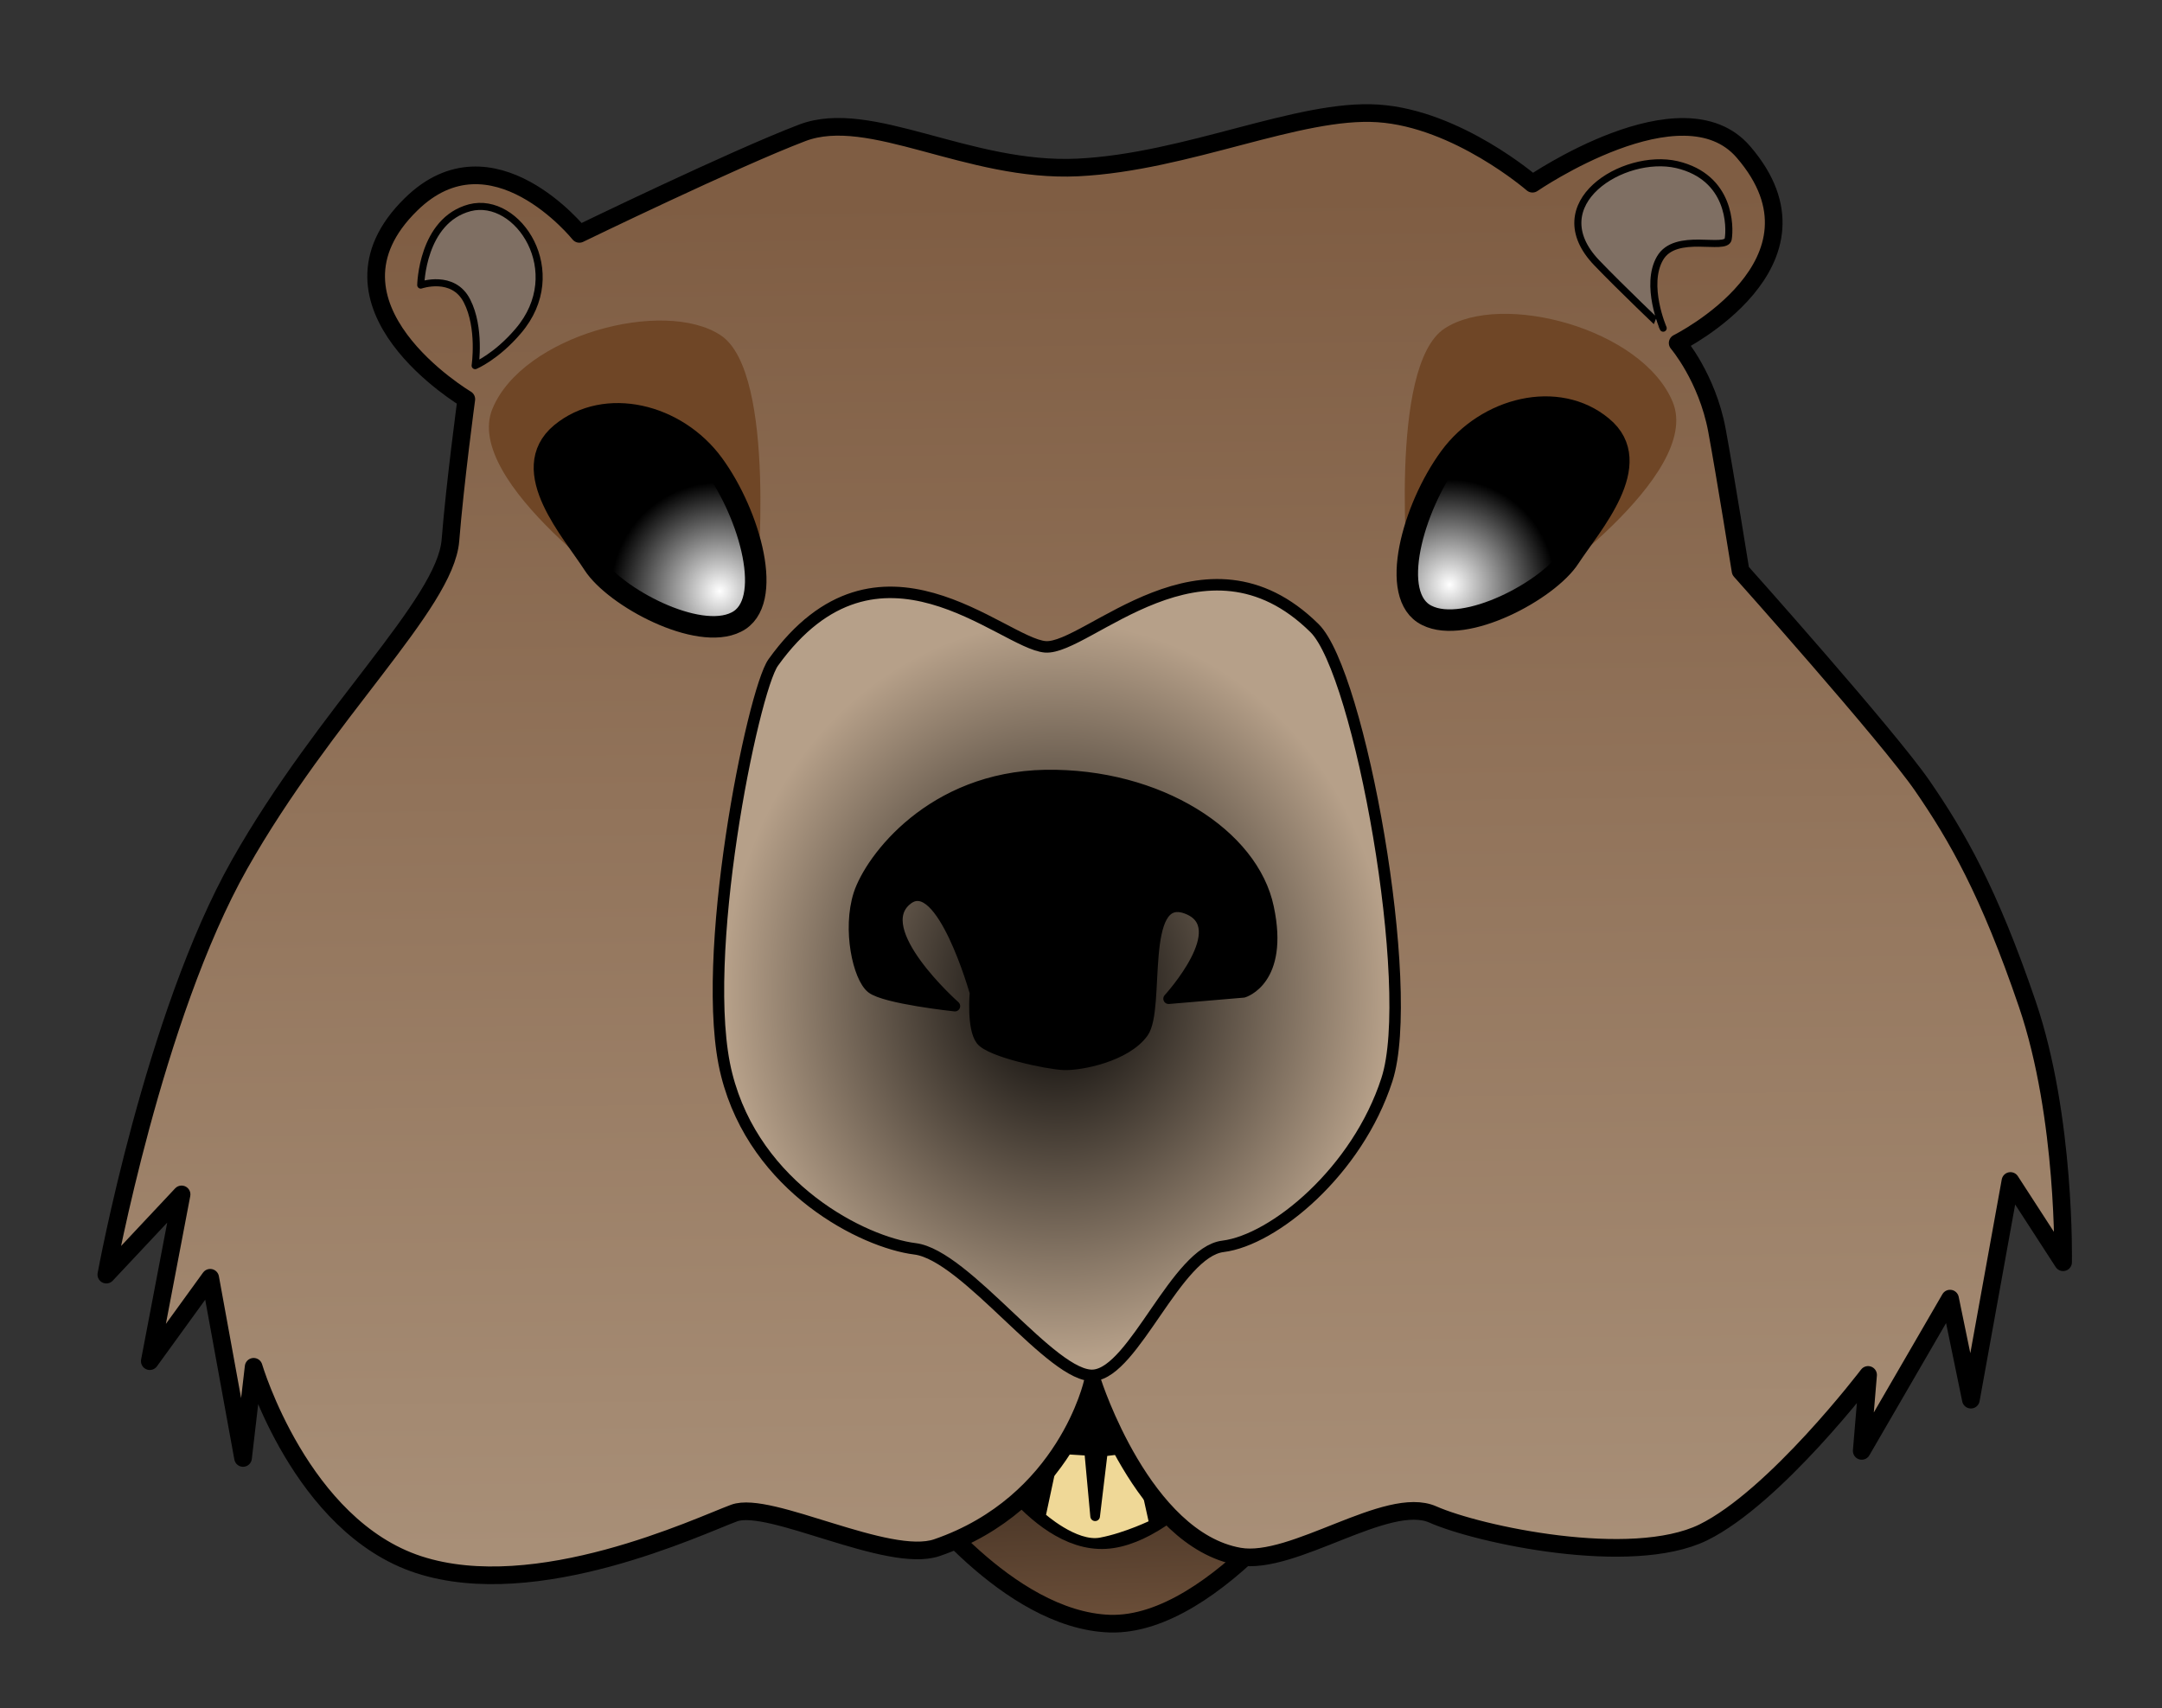 <?xml version="1.0" encoding="utf-8"?>
<!-- Generator: Adobe Illustrator 23.0.1, SVG Export Plug-In . SVG Version: 6.00 Build 0)  -->
<svg version="1.1" id="Layer_1" xmlns:vectornator="http://vectornator.io"
	 xmlns="http://www.w3.org/2000/svg" xmlns:xlink="http://www.w3.org/1999/xlink" x="0px" y="0px" viewBox="0 0 612 483.5"
	 style="enable-background:new 0 0 612 483.5;" xml:space="preserve">
<rect x="0" y="0" width="612" height="483.5" fill="#333333" stroke="none"/>
<style type="text/css">
	
		.st0{fill-rule:evenodd;clip-rule:evenodd;fill:url(#SVGID_1_);stroke:#000000;stroke-width:5;stroke-linecap:round;stroke-linejoin:round;}
	.st1{fill-rule:evenodd;clip-rule:evenodd;stroke:#000000;stroke-width:6.08;stroke-linecap:round;stroke-linejoin:round;}
	
		.st2{fill-rule:evenodd;clip-rule:evenodd;fill:#EFD897;stroke:#000000;stroke-width:2.73;stroke-linecap:round;stroke-linejoin:round;}
	
		.st3{fill-rule:evenodd;clip-rule:evenodd;fill:url(#SVGID_2_);stroke:#000000;stroke-width:5;stroke-linecap:round;stroke-linejoin:round;}
	
		.st4{fill-rule:evenodd;clip-rule:evenodd;fill:url(#SVGID_3_);stroke:#000000;stroke-width:3.25;stroke-linecap:round;stroke-linejoin:round;}
	.st5{fill-rule:evenodd;clip-rule:evenodd;fill:#6F4626;}
	
		.st6{fill-rule:evenodd;clip-rule:evenodd;fill:url(#SVGID_4_);stroke:#000000;stroke-width:6.08;stroke-linecap:round;stroke-linejoin:round;}
	
		.st7{fill-rule:evenodd;clip-rule:evenodd;fill:url(#SVGID_5_);stroke:#000000;stroke-width:6.08;stroke-linecap:round;stroke-linejoin:round;}
	.st8{fill-rule:evenodd;clip-rule:evenodd;stroke:#000000;stroke-width:3;stroke-linecap:round;stroke-linejoin:round;}
	
		.st9{fill-rule:evenodd;clip-rule:evenodd;fill:#7F6F63;stroke:#000000;stroke-width:2;stroke-linecap:round;stroke-linejoin:round;}
</style>
<g vectornator:layerName="Layer 4">
	
		<linearGradient id="SVGID_1_" gradientUnits="userSpaceOnUse" x1="534.481" y1="755.407" x2="526.178" y2="524.956" gradientTransform="matrix(0.605 0 0 0.598 -3.366 27.766)">
		<stop  offset="0" style="stop-color:#7F5D43"/>
		<stop  offset="0.981" style="stop-color:#000000"/>
	</linearGradient>
	<path class="st0" d="M308,369.7l-49.3,52.8c0,0,26.4,36.1,55.4,37.1c30.4,1,63.1-47.3,63.1-47.3L308,369.7z"/>
	<path class="st1" d="M276.2,405c0,0,16.6,31.5,36.7,30.4s43.8-34.9,43.8-34.9L305,365.9L276.2,405z"/>
	<path class="st2" d="M294.6,429.3l4.1-19.2l9.6,0.6l1.7,18.5l2.2-18.3l9.7-1.2l4.8,21.7c0,0-7.7,3.8-15.1,5.2
		C304.2,438,294.6,429.3,294.6,429.3z"/>
</g>
<g vectornator:layerName="Layer 2">
	
		<linearGradient id="SVGID_2_" gradientUnits="userSpaceOnUse" x1="508.086" y1="47.194" x2="517.85" y2="919.947" gradientTransform="matrix(0.598 0 0 0.598 0 27.766)">
		<stop  offset="0" style="stop-color:#7F5D43"/>
		<stop  offset="0.979" style="stop-color:#B6A089"/>
	</linearGradient>
	<path class="st3" d="M305.1,47.4c-31,1.5-58.8-17.1-78-9.8S164,66.2,164,66.2s-24.7-30.8-47.6-8.4C87.1,86.4,132,113,132,113
		s-3.2,23.7-4.5,40c-1.5,18.1-35.4,48.7-59.7,91.7S30.1,360.8,30.1,360.8l21.3-22.7l-9,47.2l17.1-23.6l9.3,51l3-25.8
		c0,0,13.3,45.1,46.7,56s79.3-10.9,89.3-14.6c10-3.7,43.6,14.5,57.4,9.8c36.6-12.6,44.1-46.8,44.1-46.8s14.2,44.5,41.5,49.3
		c15.3,2.7,41.9-17.6,54.8-11.9s56.1,15,76.5,5.1c20.4-10,46.7-44.6,46.7-44.6l-1.8,21.5l25-43.1l5.9,28.6l11.2-61.9l14.9,23
		c0,0,0.8-41-10.1-73c-10.9-32-20-47.7-29.7-61.8c-9.7-14.1-51.5-60.9-51.5-60.9s-4.3-26.9-6.7-39.9c-2.8-14.9-11.1-24.6-11.1-24.6
		s45.7-22.7,18.6-54.1c-17.3-20.1-59.7,9-59.7,9s-21.2-18.4-43.7-19.9C367.7,30.6,336.1,45.9,305.1,47.4z"/>
	
		<radialGradient id="SVGID_3_" cx="500.496" cy="403.214" r="160.257" gradientTransform="matrix(0.598 0 0 0.664 0 12.491)" gradientUnits="userSpaceOnUse">
		<stop  offset="0" style="stop-color:#000000"/>
		<stop  offset="0.979" style="stop-color:#B6A089"/>
	</radialGradient>
	<path class="st4" d="M295.9,183.1c11.8,0.9,45-36.1,76.2-5.3c12.8,12.6,28.9,101.9,20.5,127.8c-8.4,26-32,45.4-46.4,47.2
		c-13.2,1.6-25.1,35.5-36.6,36.5c-11.6,1-36.1-34-50.6-35.8s-45.2-17.1-53.3-49.3c-8.2-32.2,7.4-108.7,13.2-116.7
		C248.6,146.2,283.7,182.1,295.9,183.1z"/>
	<path class="st5" d="M214.2,166.6c0,0,5.9-61.1-10.2-71.7c-16.1-10.6-56,0-64.6,20.8s40.7,54.4,40.7,54.4L214.2,166.6z"/>
	<path class="st5" d="M398.7,164.7c0,0-5.9-61.1,10.2-71.7s56,0,64.6,20.8s-40.7,54.4-40.7,54.4L398.7,164.7z"/>
</g>
<g vectornator:layerName="Layer 3">
	
		<radialGradient id="SVGID_4_" cx="340.639" cy="233.327" r="52.409" gradientTransform="matrix(0.598 0 0 0.598 0 27.766)" gradientUnits="userSpaceOnUse">
		<stop  offset="0" style="stop-color:#FFFFFF"/>
		<stop  offset="0.981" style="stop-color:#000000"/>
	</radialGradient>
	<path class="st6" d="M158.8,122.7c12.6-10.4,32.7-5.5,43.1,8.7s17.5,39.3,6.5,44.7c-10.9,5.5-34.4-7.1-40.4-16.4
		C162.1,150.5,146.3,133.1,158.8,122.7z"/>
	
		<radialGradient id="SVGID_5_" cx="686.134" cy="230.323" r="50.774" gradientTransform="matrix(0.598 0 0 0.598 0 27.766)" gradientUnits="userSpaceOnUse">
		<stop  offset="0" style="stop-color:#FFFFFF"/>
		<stop  offset="0.981" style="stop-color:#000000"/>
	</radialGradient>
	<path class="st7" d="M453.5,120.8c-12.5-10.4-32.7-5.5-43.1,8.7s-17.5,39.3-6.5,44.7c10.9,5.5,34.4-7.1,40.4-16.4
		C450.3,148.6,466.1,131.1,453.5,120.8z"/>
	<path class="st8" d="M295.9,219.4c32.2-0.5,58.9,16.8,63.2,37.5c4.4,20.7-7.1,24-7.1,24l-21.2,1.8c0,0,18.7-20.4,5.1-25.5
		c-13.6-5.1-7.4,28.3-12.3,35.1c-4.9,6.8-17.8,9.3-22.5,9.1c-4.7-0.2-20.8-3.6-23.4-7S276,281,276,281s-9.5-33.8-19.1-26.4
		c-11.1,8.5,13.4,30.2,13.4,30.2s-19.8-2.1-23.6-5.1s-6.8-16.6-3.6-26.6C246.4,243,263.7,220,295.9,219.4z"/>
	<path class="st9" d="M133,58.8c-13.6,3.6-13.9,21.9-13.9,21.9s9.2-3.2,13.1,4.5c3.9,7.6,2.3,18.3,2.3,18.3s6-2.5,12.2-9.8
		C161,77,146.6,55.3,133,58.8z"/>
	<path class="st9" d="M474.7,46.6c15.2,3.6,15.1,17.7,14.5,21.1c-0.7,3.4-14.9-2.2-19.3,5.4c-4.4,7.6,0.9,19.8,0.9,19.8
		S459,81.7,452,74.4C436,57.7,459.5,43.1,474.7,46.6z"/>
</g>
</svg>
